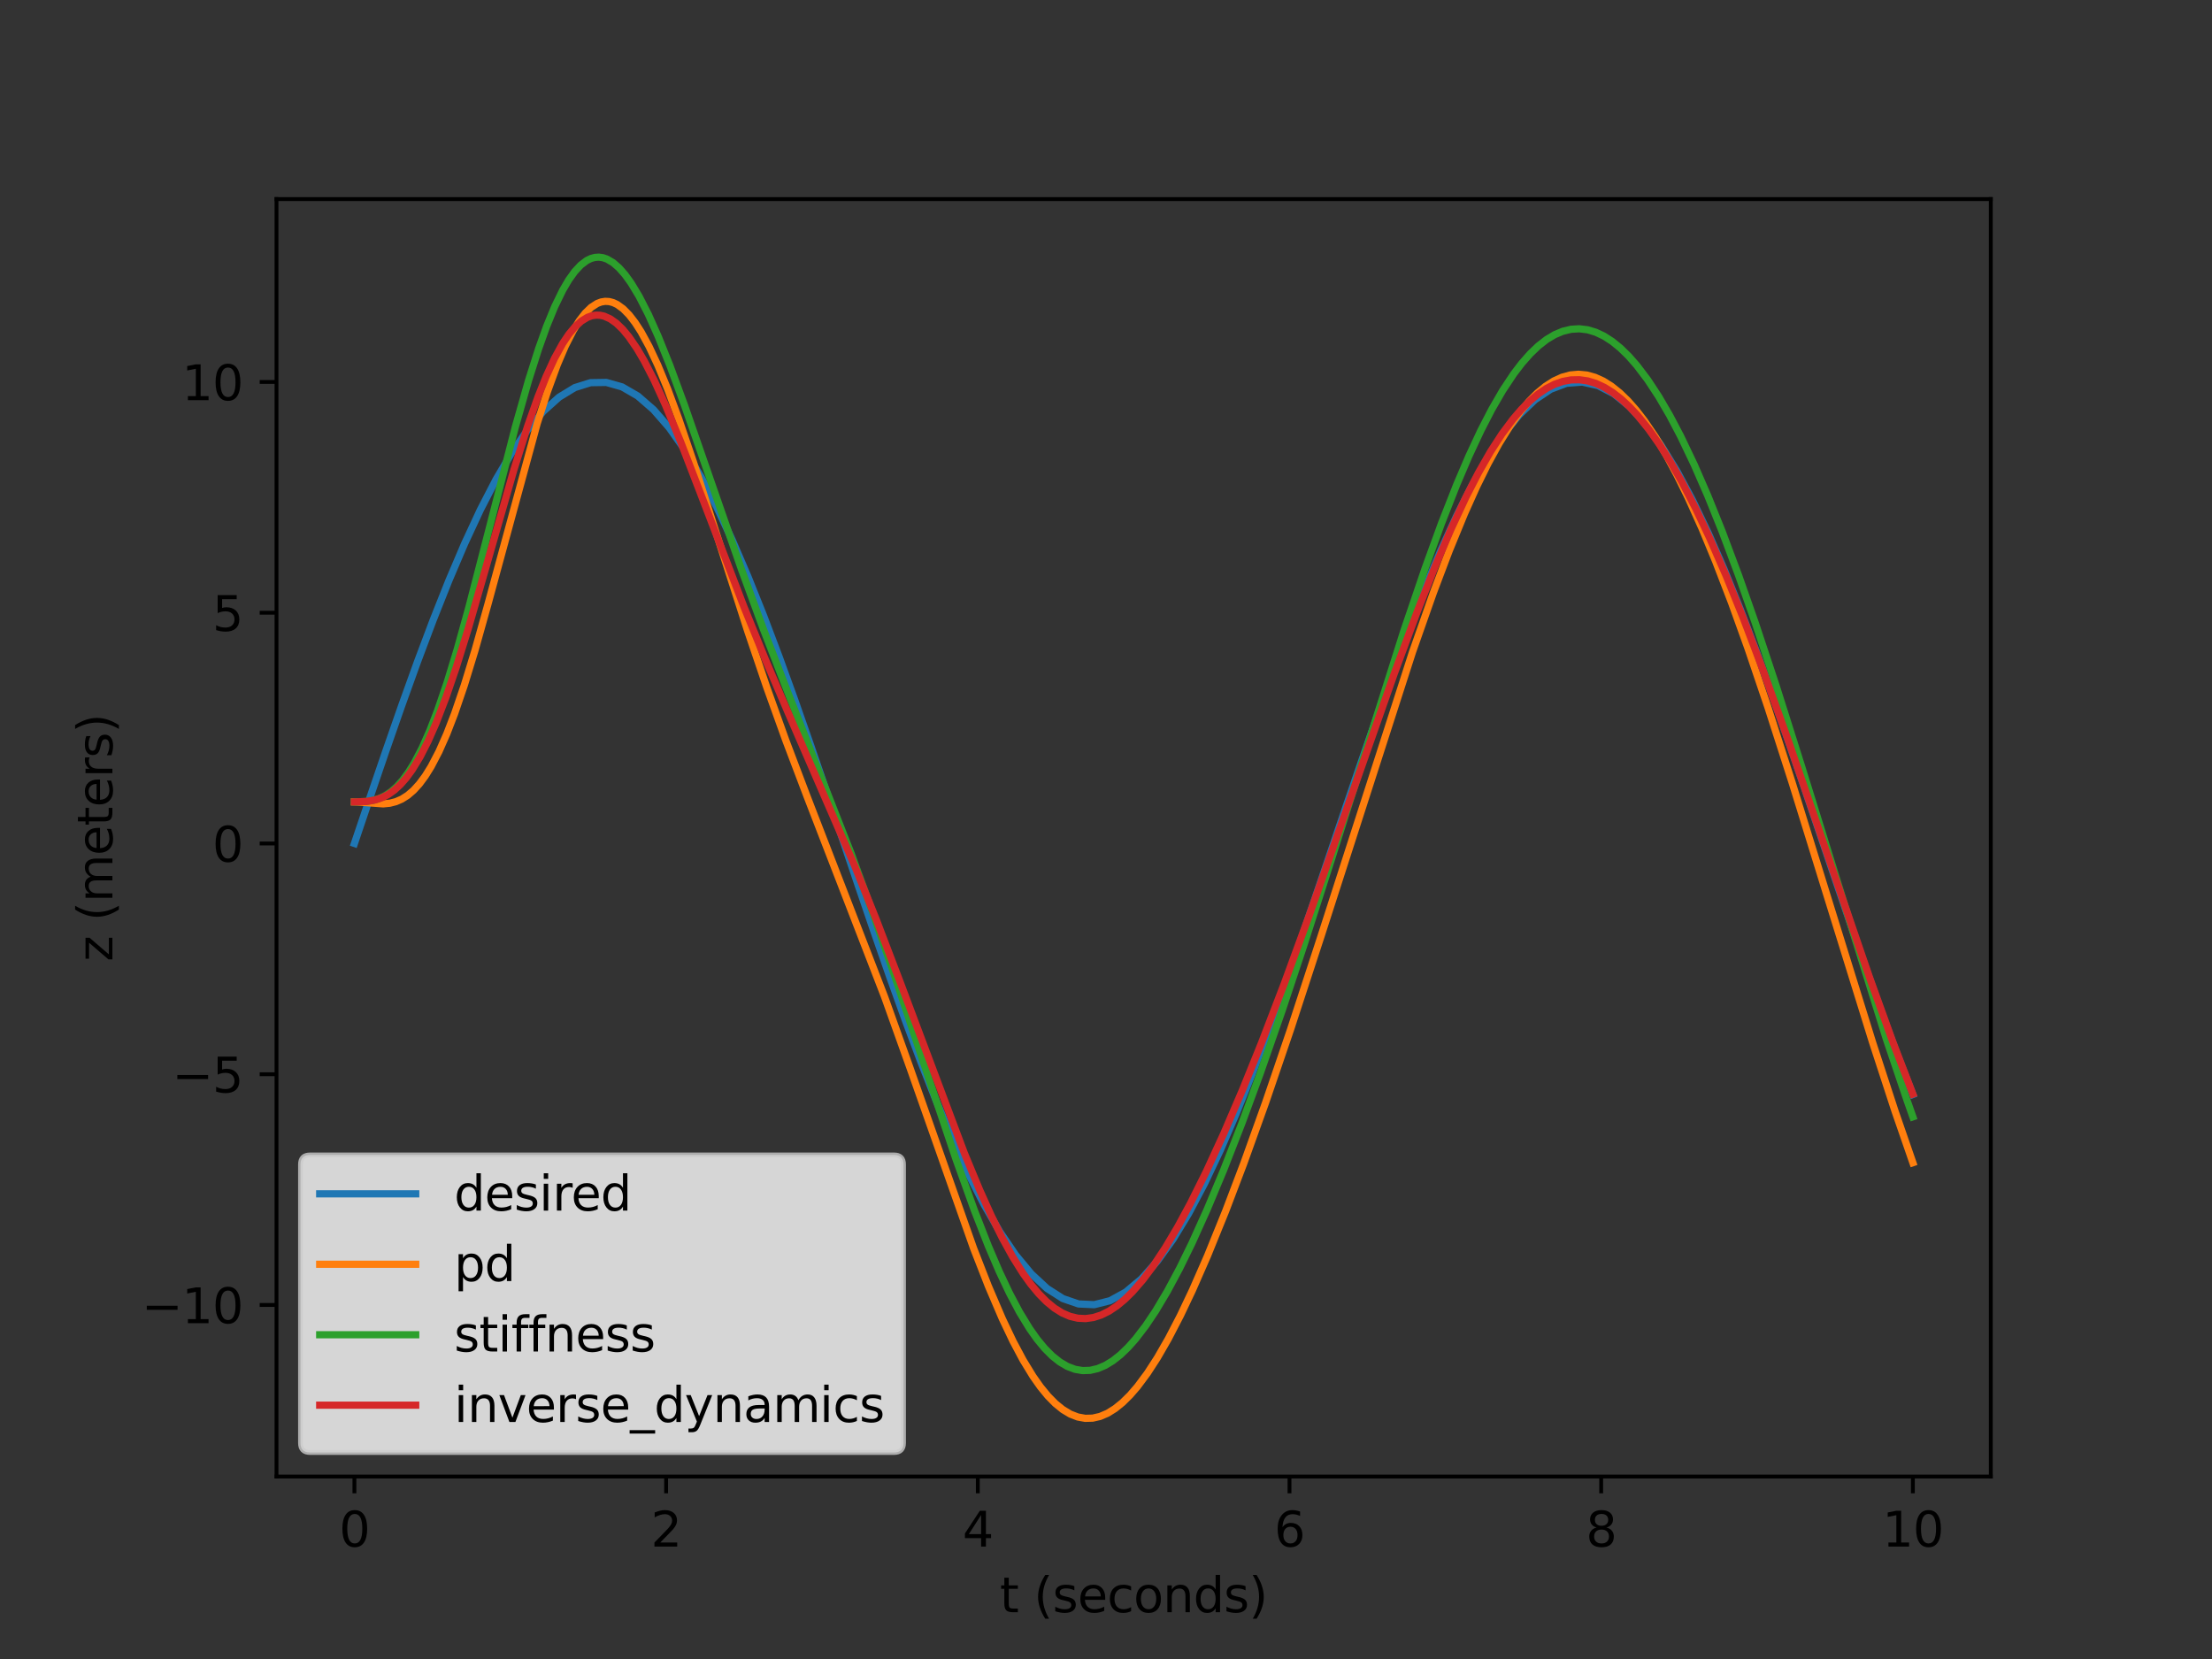 <?xml version="1.0" encoding="utf-8" standalone="no"?>
<!DOCTYPE svg PUBLIC "-//W3C//DTD SVG 1.1//EN"
  "http://www.w3.org/Graphics/SVG/1.1/DTD/svg11.dtd">
<svg xmlns:xlink="http://www.w3.org/1999/xlink" width="460.8pt" height="345.6pt" viewBox="0 0 460.8 345.6" xmlns="http://www.w3.org/2000/svg" version="1.1">
 <rect x="0" y="0" width="460.8" height="345.6" fill="#333333" stroke="none"/>
 <defs>
  <style type="text/css">*{stroke-linejoin: round; stroke-linecap: butt}</style>
 </defs>
 <g id="figure_1">
  <g id="patch_1">
   <path d="M 0 345.6 
L 460.8 345.6 
L 460.8 0 
L 0 0 
L 0 345.6 
z
" style="fill: none"/>
  </g>
  <g id="axes_1">
   <g id="patch_2">
    <path d="M 57.6 307.584 
L 414.72 307.584 
L 414.72 41.472 
L 57.6 41.472 
L 57.6 307.584 
z
" style="fill: none"/>
   </g>
   <g id="matplotlib.axis_1">
    <g id="xtick_1">
     <g id="line2d_1">
      <defs>
       <path id="m043b56fc6d" d="M 0 0 
L 0 3.5 
" style="stroke: #000000; stroke-width: 0.8"/>
      </defs>
      <g>
       <use xlink:href="#m043b56fc6d" x="73.833" y="307.584" style="stroke: #000000; stroke-width: 0.8"/>
      </g>
     </g>
     <g id="text_1">
      <!-- 0 -->
      <g transform="translate(70.651 322.182) scale(0.1 -0.1)">
       <defs>
        <path id="DejaVuSans-30" d="M 2034 4250 
Q 1547 4250 1301 3770 
Q 1056 3291 1056 2328 
Q 1056 1369 1301 889 
Q 1547 409 2034 409 
Q 2525 409 2770 889 
Q 3016 1369 3016 2328 
Q 3016 3291 2770 3770 
Q 2525 4250 2034 4250 
z
M 2034 4750 
Q 2819 4750 3233 4129 
Q 3647 3509 3647 2328 
Q 3647 1150 3233 529 
Q 2819 -91 2034 -91 
Q 1250 -91 836 529 
Q 422 1150 422 2328 
Q 422 3509 836 4129 
Q 1250 4750 2034 4750 
z
" transform="scale(0.016)"/>
       </defs>
       <use xlink:href="#DejaVuSans-30"/>
      </g>
     </g>
    </g>
    <g id="xtick_2">
     <g id="line2d_2">
      <g>
       <use xlink:href="#m043b56fc6d" x="138.764" y="307.584" style="stroke: #000000; stroke-width: 0.8"/>
      </g>
     </g>
     <g id="text_2">
      <!-- 2 -->
      <g transform="translate(135.582 322.182) scale(0.1 -0.1)">
       <defs>
        <path id="DejaVuSans-32" d="M 1228 531 
L 3431 531 
L 3431 0 
L 469 0 
L 469 531 
Q 828 903 1448 1529 
Q 2069 2156 2228 2338 
Q 2531 2678 2651 2914 
Q 2772 3150 2772 3378 
Q 2772 3750 2511 3984 
Q 2250 4219 1831 4219 
Q 1534 4219 1204 4116 
Q 875 4013 500 3803 
L 500 4441 
Q 881 4594 1212 4672 
Q 1544 4750 1819 4750 
Q 2544 4750 2975 4387 
Q 3406 4025 3406 3419 
Q 3406 3131 3298 2873 
Q 3191 2616 2906 2266 
Q 2828 2175 2409 1742 
Q 1991 1309 1228 531 
z
" transform="scale(0.016)"/>
       </defs>
       <use xlink:href="#DejaVuSans-32"/>
      </g>
     </g>
    </g>
    <g id="xtick_3">
     <g id="line2d_3">
      <g>
       <use xlink:href="#m043b56fc6d" x="203.695" y="307.584" style="stroke: #000000; stroke-width: 0.8"/>
      </g>
     </g>
     <g id="text_3">
      <!-- 4 -->
      <g transform="translate(200.513 322.182) scale(0.1 -0.1)">
       <defs>
        <path id="DejaVuSans-34" d="M 2419 4116 
L 825 1625 
L 2419 1625 
L 2419 4116 
z
M 2253 4666 
L 3047 4666 
L 3047 1625 
L 3713 1625 
L 3713 1100 
L 3047 1100 
L 3047 0 
L 2419 0 
L 2419 1100 
L 313 1100 
L 313 1709 
L 2253 4666 
z
" transform="scale(0.016)"/>
       </defs>
       <use xlink:href="#DejaVuSans-34"/>
      </g>
     </g>
    </g>
    <g id="xtick_4">
     <g id="line2d_4">
      <g>
       <use xlink:href="#m043b56fc6d" x="268.625" y="307.584" style="stroke: #000000; stroke-width: 0.8"/>
      </g>
     </g>
     <g id="text_4">
      <!-- 6 -->
      <g transform="translate(265.444 322.182) scale(0.1 -0.1)">
       <defs>
        <path id="DejaVuSans-36" d="M 2113 2584 
Q 1688 2584 1439 2293 
Q 1191 2003 1191 1497 
Q 1191 994 1439 701 
Q 1688 409 2113 409 
Q 2538 409 2786 701 
Q 3034 994 3034 1497 
Q 3034 2003 2786 2293 
Q 2538 2584 2113 2584 
z
M 3366 4563 
L 3366 3988 
Q 3128 4100 2886 4159 
Q 2644 4219 2406 4219 
Q 1781 4219 1451 3797 
Q 1122 3375 1075 2522 
Q 1259 2794 1537 2939 
Q 1816 3084 2150 3084 
Q 2853 3084 3261 2657 
Q 3669 2231 3669 1497 
Q 3669 778 3244 343 
Q 2819 -91 2113 -91 
Q 1303 -91 875 529 
Q 447 1150 447 2328 
Q 447 3434 972 4092 
Q 1497 4750 2381 4750 
Q 2619 4750 2861 4703 
Q 3103 4656 3366 4563 
z
" transform="scale(0.016)"/>
       </defs>
       <use xlink:href="#DejaVuSans-36"/>
      </g>
     </g>
    </g>
    <g id="xtick_5">
     <g id="line2d_5">
      <g>
       <use xlink:href="#m043b56fc6d" x="333.556" y="307.584" style="stroke: #000000; stroke-width: 0.8"/>
      </g>
     </g>
     <g id="text_5">
      <!-- 8 -->
      <g transform="translate(330.375 322.182) scale(0.1 -0.1)">
       <defs>
        <path id="DejaVuSans-38" d="M 2034 2216 
Q 1584 2216 1326 1975 
Q 1069 1734 1069 1313 
Q 1069 891 1326 650 
Q 1584 409 2034 409 
Q 2484 409 2743 651 
Q 3003 894 3003 1313 
Q 3003 1734 2745 1975 
Q 2488 2216 2034 2216 
z
M 1403 2484 
Q 997 2584 770 2862 
Q 544 3141 544 3541 
Q 544 4100 942 4425 
Q 1341 4750 2034 4750 
Q 2731 4750 3128 4425 
Q 3525 4100 3525 3541 
Q 3525 3141 3298 2862 
Q 3072 2584 2669 2484 
Q 3125 2378 3379 2068 
Q 3634 1759 3634 1313 
Q 3634 634 3220 271 
Q 2806 -91 2034 -91 
Q 1263 -91 848 271 
Q 434 634 434 1313 
Q 434 1759 690 2068 
Q 947 2378 1403 2484 
z
M 1172 3481 
Q 1172 3119 1398 2916 
Q 1625 2713 2034 2713 
Q 2441 2713 2670 2916 
Q 2900 3119 2900 3481 
Q 2900 3844 2670 4047 
Q 2441 4250 2034 4250 
Q 1625 4250 1398 4047 
Q 1172 3844 1172 3481 
z
" transform="scale(0.016)"/>
       </defs>
       <use xlink:href="#DejaVuSans-38"/>
      </g>
     </g>
    </g>
    <g id="xtick_6">
     <g id="line2d_6">
      <g>
       <use xlink:href="#m043b56fc6d" x="398.487" y="307.584" style="stroke: #000000; stroke-width: 0.8"/>
      </g>
     </g>
     <g id="text_6">
      <!-- 10 -->
      <g transform="translate(392.125 322.182) scale(0.1 -0.1)">
       <defs>
        <path id="DejaVuSans-31" d="M 794 531 
L 1825 531 
L 1825 4091 
L 703 3866 
L 703 4441 
L 1819 4666 
L 2450 4666 
L 2450 531 
L 3481 531 
L 3481 0 
L 794 0 
L 794 531 
z
" transform="scale(0.016)"/>
       </defs>
       <use xlink:href="#DejaVuSans-31"/>
       <use xlink:href="#DejaVuSans-30" x="63.623"/>
      </g>
     </g>
    </g>
    <g id="text_7">
     <!-- t (seconds) -->
     <g transform="translate(208.272 335.861) scale(0.1 -0.1)">
      <defs>
       <path id="DejaVuSans-74" d="M 1172 4494 
L 1172 3500 
L 2356 3500 
L 2356 3053 
L 1172 3053 
L 1172 1153 
Q 1172 725 1289 603 
Q 1406 481 1766 481 
L 2356 481 
L 2356 0 
L 1766 0 
Q 1100 0 847 248 
Q 594 497 594 1153 
L 594 3053 
L 172 3053 
L 172 3500 
L 594 3500 
L 594 4494 
L 1172 4494 
z
" transform="scale(0.016)"/>
       <path id="DejaVuSans-20" transform="scale(0.016)"/>
       <path id="DejaVuSans-28" d="M 1984 4856 
Q 1566 4138 1362 3434 
Q 1159 2731 1159 2009 
Q 1159 1288 1364 580 
Q 1569 -128 1984 -844 
L 1484 -844 
Q 1016 -109 783 600 
Q 550 1309 550 2009 
Q 550 2706 781 3412 
Q 1013 4119 1484 4856 
L 1984 4856 
z
" transform="scale(0.016)"/>
       <path id="DejaVuSans-73" d="M 2834 3397 
L 2834 2853 
Q 2591 2978 2328 3040 
Q 2066 3103 1784 3103 
Q 1356 3103 1142 2972 
Q 928 2841 928 2578 
Q 928 2378 1081 2264 
Q 1234 2150 1697 2047 
L 1894 2003 
Q 2506 1872 2764 1633 
Q 3022 1394 3022 966 
Q 3022 478 2636 193 
Q 2250 -91 1575 -91 
Q 1294 -91 989 -36 
Q 684 19 347 128 
L 347 722 
Q 666 556 975 473 
Q 1284 391 1588 391 
Q 1994 391 2212 530 
Q 2431 669 2431 922 
Q 2431 1156 2273 1281 
Q 2116 1406 1581 1522 
L 1381 1569 
Q 847 1681 609 1914 
Q 372 2147 372 2553 
Q 372 3047 722 3315 
Q 1072 3584 1716 3584 
Q 2034 3584 2315 3537 
Q 2597 3491 2834 3397 
z
" transform="scale(0.016)"/>
       <path id="DejaVuSans-65" d="M 3597 1894 
L 3597 1613 
L 953 1613 
Q 991 1019 1311 708 
Q 1631 397 2203 397 
Q 2534 397 2845 478 
Q 3156 559 3463 722 
L 3463 178 
Q 3153 47 2828 -22 
Q 2503 -91 2169 -91 
Q 1331 -91 842 396 
Q 353 884 353 1716 
Q 353 2575 817 3079 
Q 1281 3584 2069 3584 
Q 2775 3584 3186 3129 
Q 3597 2675 3597 1894 
z
M 3022 2063 
Q 3016 2534 2758 2815 
Q 2500 3097 2075 3097 
Q 1594 3097 1305 2825 
Q 1016 2553 972 2059 
L 3022 2063 
z
" transform="scale(0.016)"/>
       <path id="DejaVuSans-63" d="M 3122 3366 
L 3122 2828 
Q 2878 2963 2633 3030 
Q 2388 3097 2138 3097 
Q 1578 3097 1268 2742 
Q 959 2388 959 1747 
Q 959 1106 1268 751 
Q 1578 397 2138 397 
Q 2388 397 2633 464 
Q 2878 531 3122 666 
L 3122 134 
Q 2881 22 2623 -34 
Q 2366 -91 2075 -91 
Q 1284 -91 818 406 
Q 353 903 353 1747 
Q 353 2603 823 3093 
Q 1294 3584 2113 3584 
Q 2378 3584 2631 3529 
Q 2884 3475 3122 3366 
z
" transform="scale(0.016)"/>
       <path id="DejaVuSans-6f" d="M 1959 3097 
Q 1497 3097 1228 2736 
Q 959 2375 959 1747 
Q 959 1119 1226 758 
Q 1494 397 1959 397 
Q 2419 397 2687 759 
Q 2956 1122 2956 1747 
Q 2956 2369 2687 2733 
Q 2419 3097 1959 3097 
z
M 1959 3584 
Q 2709 3584 3137 3096 
Q 3566 2609 3566 1747 
Q 3566 888 3137 398 
Q 2709 -91 1959 -91 
Q 1206 -91 779 398 
Q 353 888 353 1747 
Q 353 2609 779 3096 
Q 1206 3584 1959 3584 
z
" transform="scale(0.016)"/>
       <path id="DejaVuSans-6e" d="M 3513 2113 
L 3513 0 
L 2938 0 
L 2938 2094 
Q 2938 2591 2744 2837 
Q 2550 3084 2163 3084 
Q 1697 3084 1428 2787 
Q 1159 2491 1159 1978 
L 1159 0 
L 581 0 
L 581 3500 
L 1159 3500 
L 1159 2956 
Q 1366 3272 1645 3428 
Q 1925 3584 2291 3584 
Q 2894 3584 3203 3211 
Q 3513 2838 3513 2113 
z
" transform="scale(0.016)"/>
       <path id="DejaVuSans-64" d="M 2906 2969 
L 2906 4863 
L 3481 4863 
L 3481 0 
L 2906 0 
L 2906 525 
Q 2725 213 2448 61 
Q 2172 -91 1784 -91 
Q 1150 -91 751 415 
Q 353 922 353 1747 
Q 353 2572 751 3078 
Q 1150 3584 1784 3584 
Q 2172 3584 2448 3432 
Q 2725 3281 2906 2969 
z
M 947 1747 
Q 947 1113 1208 752 
Q 1469 391 1925 391 
Q 2381 391 2643 752 
Q 2906 1113 2906 1747 
Q 2906 2381 2643 2742 
Q 2381 3103 1925 3103 
Q 1469 3103 1208 2742 
Q 947 2381 947 1747 
z
" transform="scale(0.016)"/>
       <path id="DejaVuSans-29" d="M 513 4856 
L 1013 4856 
Q 1481 4119 1714 3412 
Q 1947 2706 1947 2009 
Q 1947 1309 1714 600 
Q 1481 -109 1013 -844 
L 513 -844 
Q 928 -128 1133 580 
Q 1338 1288 1338 2009 
Q 1338 2731 1133 3434 
Q 928 4138 513 4856 
z
" transform="scale(0.016)"/>
      </defs>
      <use xlink:href="#DejaVuSans-74"/>
      <use xlink:href="#DejaVuSans-20" x="39.209"/>
      <use xlink:href="#DejaVuSans-28" x="70.996"/>
      <use xlink:href="#DejaVuSans-73" x="110.01"/>
      <use xlink:href="#DejaVuSans-65" x="162.109"/>
      <use xlink:href="#DejaVuSans-63" x="223.633"/>
      <use xlink:href="#DejaVuSans-6f" x="278.613"/>
      <use xlink:href="#DejaVuSans-6e" x="339.795"/>
      <use xlink:href="#DejaVuSans-64" x="403.174"/>
      <use xlink:href="#DejaVuSans-73" x="466.65"/>
      <use xlink:href="#DejaVuSans-29" x="518.75"/>
     </g>
    </g>
   </g>
   <g id="matplotlib.axis_2">
    <g id="ytick_1">
     <g id="line2d_7">
      <defs>
       <path id="m4c3e51803d" d="M 0 0 
L -3.5 0 
" style="stroke: #000000; stroke-width: 0.8"/>
      </defs>
      <g>
       <use xlink:href="#m4c3e51803d" x="57.6" y="271.848" style="stroke: #000000; stroke-width: 0.8"/>
      </g>
     </g>
     <g id="text_8">
      <!-- −10 -->
      <g transform="translate(29.495 275.647) scale(0.1 -0.1)">
       <defs>
        <path id="DejaVuSans-2212" d="M 678 2272 
L 4684 2272 
L 4684 1741 
L 678 1741 
L 678 2272 
z
" transform="scale(0.016)"/>
       </defs>
       <use xlink:href="#DejaVuSans-2212"/>
       <use xlink:href="#DejaVuSans-31" x="83.789"/>
       <use xlink:href="#DejaVuSans-30" x="147.412"/>
      </g>
     </g>
    </g>
    <g id="ytick_2">
     <g id="line2d_8">
      <g>
       <use xlink:href="#m4c3e51803d" x="57.6" y="223.778" style="stroke: #000000; stroke-width: 0.8"/>
      </g>
     </g>
     <g id="text_9">
      <!-- −5 -->
      <g transform="translate(35.858 227.577) scale(0.1 -0.1)">
       <defs>
        <path id="DejaVuSans-35" d="M 691 4666 
L 3169 4666 
L 3169 4134 
L 1269 4134 
L 1269 2991 
Q 1406 3038 1543 3061 
Q 1681 3084 1819 3084 
Q 2600 3084 3056 2656 
Q 3513 2228 3513 1497 
Q 3513 744 3044 326 
Q 2575 -91 1722 -91 
Q 1428 -91 1123 -41 
Q 819 9 494 109 
L 494 744 
Q 775 591 1075 516 
Q 1375 441 1709 441 
Q 2250 441 2565 725 
Q 2881 1009 2881 1497 
Q 2881 1984 2565 2268 
Q 2250 2553 1709 2553 
Q 1456 2553 1204 2497 
Q 953 2441 691 2322 
L 691 4666 
z
" transform="scale(0.016)"/>
       </defs>
       <use xlink:href="#DejaVuSans-2212"/>
       <use xlink:href="#DejaVuSans-35" x="83.789"/>
      </g>
     </g>
    </g>
    <g id="ytick_3">
     <g id="line2d_9">
      <g>
       <use xlink:href="#m4c3e51803d" x="57.6" y="175.707" style="stroke: #000000; stroke-width: 0.8"/>
      </g>
     </g>
     <g id="text_10">
      <!-- 0 -->
      <g transform="translate(44.237 179.507) scale(0.1 -0.1)">
       <use xlink:href="#DejaVuSans-30"/>
      </g>
     </g>
    </g>
    <g id="ytick_4">
     <g id="line2d_10">
      <g>
       <use xlink:href="#m4c3e51803d" x="57.6" y="127.637" style="stroke: #000000; stroke-width: 0.8"/>
      </g>
     </g>
     <g id="text_11">
      <!-- 5 -->
      <g transform="translate(44.237 131.436) scale(0.1 -0.1)">
       <use xlink:href="#DejaVuSans-35"/>
      </g>
     </g>
    </g>
    <g id="ytick_5">
     <g id="line2d_11">
      <g>
       <use xlink:href="#m4c3e51803d" x="57.6" y="79.567" style="stroke: #000000; stroke-width: 0.8"/>
      </g>
     </g>
     <g id="text_12">
      <!-- 10 -->
      <g transform="translate(37.875 83.366) scale(0.1 -0.1)">
       <use xlink:href="#DejaVuSans-31"/>
       <use xlink:href="#DejaVuSans-30" x="63.623"/>
      </g>
     </g>
    </g>
    <g id="text_13">
     <!-- z (meters) -->
     <g transform="translate(23.416 200.287) rotate(-90) scale(0.1 -0.1)">
      <defs>
       <path id="DejaVuSans-7a" d="M 353 3500 
L 3084 3500 
L 3084 2975 
L 922 459 
L 3084 459 
L 3084 0 
L 275 0 
L 275 525 
L 2438 3041 
L 353 3041 
L 353 3500 
z
" transform="scale(0.016)"/>
       <path id="DejaVuSans-6d" d="M 3328 2828 
Q 3544 3216 3844 3400 
Q 4144 3584 4550 3584 
Q 5097 3584 5394 3201 
Q 5691 2819 5691 2113 
L 5691 0 
L 5113 0 
L 5113 2094 
Q 5113 2597 4934 2840 
Q 4756 3084 4391 3084 
Q 3944 3084 3684 2787 
Q 3425 2491 3425 1978 
L 3425 0 
L 2847 0 
L 2847 2094 
Q 2847 2600 2669 2842 
Q 2491 3084 2119 3084 
Q 1678 3084 1418 2786 
Q 1159 2488 1159 1978 
L 1159 0 
L 581 0 
L 581 3500 
L 1159 3500 
L 1159 2956 
Q 1356 3278 1631 3431 
Q 1906 3584 2284 3584 
Q 2666 3584 2933 3390 
Q 3200 3197 3328 2828 
z
" transform="scale(0.016)"/>
       <path id="DejaVuSans-72" d="M 2631 2963 
Q 2534 3019 2420 3045 
Q 2306 3072 2169 3072 
Q 1681 3072 1420 2755 
Q 1159 2438 1159 1844 
L 1159 0 
L 581 0 
L 581 3500 
L 1159 3500 
L 1159 2956 
Q 1341 3275 1631 3429 
Q 1922 3584 2338 3584 
Q 2397 3584 2469 3576 
Q 2541 3569 2628 3553 
L 2631 2963 
z
" transform="scale(0.016)"/>
      </defs>
      <use xlink:href="#DejaVuSans-7a"/>
      <use xlink:href="#DejaVuSans-20" x="52.49"/>
      <use xlink:href="#DejaVuSans-28" x="84.277"/>
      <use xlink:href="#DejaVuSans-6d" x="123.291"/>
      <use xlink:href="#DejaVuSans-65" x="220.703"/>
      <use xlink:href="#DejaVuSans-74" x="282.227"/>
      <use xlink:href="#DejaVuSans-65" x="321.436"/>
      <use xlink:href="#DejaVuSans-72" x="382.959"/>
      <use xlink:href="#DejaVuSans-73" x="424.072"/>
      <use xlink:href="#DejaVuSans-29" x="476.172"/>
     </g>
    </g>
   </g>
   <g id="line2d_12">
    <path d="M 73.833 175.707 
L 77.112 166.013 
L 80.391 156.417 
L 83.671 147.018 
L 86.95 137.911 
L 90.229 129.19 
L 93.509 120.942 
L 96.788 113.254 
L 100.067 106.201 
L 103.347 99.858 
L 106.626 94.287 
L 109.905 89.547 
L 113.185 85.685 
L 116.464 82.741 
L 119.743 80.744 
L 123.023 79.716 
L 126.302 79.666 
L 129.581 80.595 
L 132.861 82.494 
L 136.14 85.343 
L 139.42 89.113 
L 142.699 93.766 
L 145.978 99.254 
L 149.258 105.522 
L 152.537 112.505 
L 155.816 120.133 
L 159.096 128.327 
L 162.375 137.004 
L 165.654 146.076 
L 168.934 155.45 
L 172.213 165.03 
L 175.492 174.719 
L 178.772 184.418 
L 182.051 194.029 
L 185.33 203.452 
L 188.61 212.593 
L 191.889 221.358 
L 195.168 229.657 
L 198.448 237.407 
L 201.727 244.527 
L 205.006 250.946 
L 208.286 256.598 
L 211.565 261.425 
L 214.844 265.378 
L 218.124 268.418 
L 221.403 270.512 
L 224.682 271.639 
L 227.962 271.789 
L 231.241 270.959 
L 234.52 269.158 
L 237.8 266.405 
L 241.079 262.727 
L 244.358 258.162 
L 247.638 252.756 
L 250.917 246.564 
L 254.196 239.651 
L 257.476 232.085 
L 260.755 223.945 
L 264.034 215.313 
L 267.314 206.278 
L 270.593 196.93 
L 273.872 187.366 
L 277.152 177.684 
L 280.431 167.981 
L 283.71 158.357 
L 286.99 148.91 
L 290.269 139.736 
L 293.548 130.929 
L 296.828 122.578 
L 300.107 114.769 
L 303.386 107.581 
L 306.666 101.088 
L 309.945 95.355 
L 313.224 90.442 
L 316.504 86.398 
L 319.783 83.264 
L 323.062 81.072 
L 326.342 79.846 
L 329.621 79.596 
L 332.9 80.327 
L 336.18 82.029 
L 339.459 84.687 
L 342.739 88.273 
L 346.018 92.75 
L 349.297 98.072 
L 352.577 104.186 
L 355.856 111.029 
L 359.135 118.532 
L 362.415 126.617 
L 365.694 135.203 
L 368.973 144.202 
L 372.253 153.522 
L 375.532 163.068 
L 378.811 172.743 
L 382.091 182.448 
L 385.37 192.085 
L 388.649 201.554 
L 391.929 210.76 
L 395.208 219.609 
L 398.487 228.01 
" clip-path="url(#pe8733e1f6e)" style="fill: none; stroke: #1f77b4; stroke-width: 1.5; stroke-linecap: square"/>
   </g>
   <g id="line2d_13">
    <path d="M 73.833 167.055 
L 75.371 167.133 
L 79.837 167.462 
L 81.207 167.324 
L 82.478 166.999 
L 83.7 166.468 
L 84.923 165.692 
L 86.145 164.644 
L 87.367 163.303 
L 88.589 161.654 
L 89.811 159.689 
L 91.441 156.571 
L 93.07 152.892 
L 94.7 148.675 
L 96.737 142.713 
L 98.948 135.49 
L 101.633 125.924 
L 111.893 88.263 
L 114.018 81.65 
L 116.096 75.975 
L 117.758 72.085 
L 119.421 68.831 
L 120.668 66.832 
L 121.914 65.225 
L 123.161 64.019 
L 124.408 63.216 
L 125.239 62.905 
L 126.07 62.773 
L 126.902 62.818 
L 127.733 63.038 
L 128.564 63.429 
L 129.811 64.329 
L 131.057 65.593 
L 132.304 67.202 
L 133.551 69.136 
L 135.213 72.184 
L 137.05 76.112 
L 139.062 80.994 
L 141.394 87.274 
L 144.443 96.216 
L 148.965 110.298 
L 155.741 131.417 
L 159.719 143.148 
L 163.696 154.227 
L 168.074 165.776 
L 184.287 207.691 
L 189.546 222.397 
L 202.797 259.994 
L 205.894 267.926 
L 208.792 274.696 
L 211.049 279.436 
L 213.12 283.319 
L 215.192 286.712 
L 216.746 288.913 
L 218.3 290.809 
L 219.854 292.388 
L 221.408 293.646 
L 222.962 294.579 
L 224.516 295.185 
L 226.07 295.466 
L 227.624 295.425 
L 229.178 295.068 
L 230.731 294.402 
L 232.285 293.436 
L 233.839 292.182 
L 235.393 290.65 
L 236.947 288.854 
L 239.019 286.071 
L 241.091 282.875 
L 243.381 278.9 
L 245.891 274.066 
L 248.4 268.785 
L 251.537 261.632 
L 255.324 252.298 
L 259.112 242.326 
L 263.657 229.665 
L 268.831 214.505 
L 275.234 194.914 
L 294.256 135.807 
L 298.583 123.507 
L 301.901 114.735 
L 305.078 107 
L 307.62 101.349 
L 309.97 96.594 
L 312.256 92.436 
L 314.543 88.766 
L 316.829 85.607 
L 318.544 83.585 
L 320.258 81.867 
L 321.973 80.459 
L 323.688 79.363 
L 325.403 78.582 
L 327.117 78.116 
L 328.832 77.965 
L 330.547 78.126 
L 332.262 78.597 
L 333.976 79.373 
L 335.691 80.451 
L 337.406 81.823 
L 339.121 83.484 
L 340.836 85.426 
L 342.55 87.642 
L 344.837 91.008 
L 347.123 94.825 
L 349.409 99.07 
L 351.696 103.722 
L 354.554 110.071 
L 357.412 116.969 
L 360.741 125.63 
L 364.188 135.223 
L 368.324 147.441 
L 373.359 163.113 
L 380.463 186.089 
L 390.077 217.098 
L 394.763 231.451 
L 398.487 242.212 
L 398.487 242.212 
" clip-path="url(#pe8733e1f6e)" style="fill: none; stroke: #ff7f0e; stroke-width: 1.5; stroke-linecap: square"/>
   </g>
   <g id="line2d_14">
    <path d="M 73.833 167.055 
L 76.313 166.958 
L 77.666 166.738 
L 79.019 166.324 
L 80.276 165.721 
L 81.484 164.909 
L 82.692 163.842 
L 83.901 162.496 
L 85.109 160.857 
L 86.317 158.911 
L 87.928 155.833 
L 89.539 152.2 
L 91.15 148.031 
L 93.164 142.115 
L 95.259 135.224 
L 97.676 126.514 
L 101.301 112.487 
L 107.354 88.945 
L 110.106 79.257 
L 112.2 72.662 
L 113.875 67.979 
L 115.55 63.89 
L 117.226 60.445 
L 118.482 58.304 
L 119.739 56.557 
L 120.995 55.209 
L 122.251 54.263 
L 123.089 53.855 
L 123.927 53.624 
L 124.764 53.568 
L 125.602 53.684 
L 126.44 53.969 
L 127.696 54.703 
L 128.953 55.793 
L 130.209 57.22 
L 131.466 58.963 
L 133.141 61.741 
L 135.08 65.535 
L 137.106 70.069 
L 139.553 76.165 
L 142.611 84.472 
L 147.507 98.591 
L 154.463 118.621 
L 159.061 131.158 
L 164.135 144.289 
L 177.351 177.912 
L 181.941 190.482 
L 186.531 203.738 
L 193.438 224.515 
L 199.127 241.419 
L 202.981 252.141 
L 205.903 259.606 
L 208.181 264.921 
L 210.284 269.369 
L 212.386 273.333 
L 214.488 276.777 
L 216.065 279 
L 217.642 280.906 
L 219.218 282.486 
L 220.795 283.737 
L 222.372 284.659 
L 223.948 285.251 
L 225.525 285.518 
L 227.102 285.465 
L 228.679 285.099 
L 230.255 284.429 
L 231.832 283.465 
L 233.409 282.22 
L 234.985 280.705 
L 236.562 278.933 
L 238.664 276.194 
L 240.767 273.055 
L 243.198 268.967 
L 245.738 264.218 
L 248.278 259.03 
L 251.454 251.995 
L 254.886 243.784 
L 258.704 234.004 
L 262.521 223.625 
L 267.102 210.487 
L 271.683 196.721 
L 277.256 179.339 
L 292.5 131.259 
L 296.923 118.269 
L 300.309 108.972 
L 303.483 100.899 
L 306.022 94.96 
L 308.496 89.667 
L 310.775 85.258 
L 313.054 81.324 
L 315.333 77.889 
L 317.042 75.651 
L 318.751 73.71 
L 320.461 72.071 
L 322.17 70.738 
L 323.879 69.713 
L 325.588 68.998 
L 327.297 68.591 
L 329.007 68.493 
L 330.716 68.7 
L 332.425 69.209 
L 334.134 70.017 
L 335.843 71.118 
L 337.552 72.507 
L 339.262 74.178 
L 340.971 76.124 
L 343.25 79.134 
L 345.529 82.601 
L 347.808 86.508 
L 350.087 90.832 
L 352.935 96.793 
L 355.784 103.33 
L 358.747 110.691 
L 362.17 119.835 
L 365.593 129.581 
L 369.99 142.827 
L 375.303 159.638 
L 392.947 216.414 
L 397.306 229.319 
L 398.487 232.66 
L 398.487 232.66 
" clip-path="url(#pe8733e1f6e)" style="fill: none; stroke: #2ca02c; stroke-width: 1.5; stroke-linecap: square"/>
   </g>
   <g id="line2d_15">
    <path d="M 73.833 167.055 
L 76.376 166.959 
L 78.236 166.628 
L 79.632 166.145 
L 80.879 165.498 
L 82.125 164.618 
L 83.372 163.481 
L 84.619 162.069 
L 85.866 160.367 
L 87.528 157.636 
L 89.19 154.375 
L 90.853 150.597 
L 92.931 145.193 
L 95.009 139.116 
L 97.557 130.92 
L 101.297 117.948 
L 107.038 97.909 
L 109.908 88.806 
L 112.061 82.716 
L 113.783 78.406 
L 115.504 74.662 
L 117.226 71.531 
L 118.518 69.606 
L 119.809 68.057 
L 121.101 66.888 
L 122.392 66.103 
L 123.253 65.791 
L 124.114 65.647 
L 124.975 65.669 
L 125.836 65.853 
L 127.127 66.428 
L 128.419 67.346 
L 129.71 68.592 
L 131.001 70.146 
L 132.723 72.66 
L 134.188 75.16 
L 136.258 79.183 
L 138.642 84.413 
L 141.754 91.942 
L 145.996 102.945 
L 154.986 126.439 
L 159.481 137.48 
L 164.166 148.425 
L 178.058 180.414 
L 182.49 191.429 
L 187.661 204.969 
L 200.893 240.222 
L 204.069 247.865 
L 206.489 253.228 
L 208.784 257.871 
L 210.955 261.813 
L 213.125 265.275 
L 214.753 267.537 
L 216.381 269.498 
L 218.009 271.152 
L 219.637 272.491 
L 221.264 273.514 
L 222.892 274.219 
L 224.52 274.609 
L 226.148 274.688 
L 227.776 274.462 
L 229.404 273.94 
L 231.032 273.131 
L 232.66 272.046 
L 234.288 270.697 
L 235.915 269.098 
L 238.086 266.597 
L 240.256 263.705 
L 242.761 259.925 
L 245.376 255.516 
L 247.991 250.687 
L 251.26 244.124 
L 254.932 236.144 
L 258.872 226.958 
L 262.813 217.214 
L 267.541 204.888 
L 272.602 191.065 
L 279.904 170.35 
L 290.465 140.28 
L 295.231 127.426 
L 298.821 118.333 
L 302.182 110.427 
L 305.39 103.534 
L 307.956 98.54 
L 310.522 94.055 
L 312.893 90.394 
L 315.199 87.3 
L 316.928 85.293 
L 318.657 83.561 
L 320.386 82.108 
L 322.116 80.938 
L 323.845 80.052 
L 325.574 79.452 
L 327.303 79.138 
L 329.033 79.107 
L 330.762 79.358 
L 332.491 79.888 
L 334.22 80.692 
L 335.95 81.766 
L 337.679 83.105 
L 339.408 84.702 
L 341.137 86.551 
L 343.443 89.397 
L 345.749 92.661 
L 348.054 96.325 
L 350.36 100.37 
L 353.242 105.93 
L 356.124 112.011 
L 359.601 119.978 
L 363.078 128.558 
L 367.251 139.54 
L 372.303 153.624 
L 378.374 171.262 
L 389.394 203.44 
L 394.261 216.924 
L 398.487 227.915 
L 398.487 227.915 
" clip-path="url(#pe8733e1f6e)" style="fill: none; stroke: #d62728; stroke-width: 1.5; stroke-linecap: square"/>
   </g>
   <g id="patch_3">
    <path d="M 57.6 307.584 
L 57.6 41.472 
" style="fill: none; stroke: #000000; stroke-width: 0.8; stroke-linejoin: miter; stroke-linecap: square"/>
   </g>
   <g id="patch_4">
    <path d="M 414.72 307.584 
L 414.72 41.472 
" style="fill: none; stroke: #000000; stroke-width: 0.8; stroke-linejoin: miter; stroke-linecap: square"/>
   </g>
   <g id="patch_5">
    <path d="M 57.6 307.584 
L 414.72 307.584 
" style="fill: none; stroke: #000000; stroke-width: 0.8; stroke-linejoin: miter; stroke-linecap: square"/>
   </g>
   <g id="patch_6">
    <path d="M 57.6 41.472 
L 414.72 41.472 
" style="fill: none; stroke: #000000; stroke-width: 0.8; stroke-linejoin: miter; stroke-linecap: square"/>
   </g>
   <g id="legend_1">
    <g id="patch_7">
     <path d="M 64.6 302.584 
L 186.22 302.584 
Q 188.22 302.584 188.22 300.584 
L 188.22 242.593 
Q 188.22 240.593 186.22 240.593 
L 64.6 240.593 
Q 62.6 240.593 62.6 242.593 
L 62.6 300.584 
Q 62.6 302.584 64.6 302.584 
z
" style="fill: #ffffff; opacity: 0.8; stroke: #cccccc; stroke-linejoin: miter"/>
    </g>
    <g id="line2d_16">
     <path d="M 66.6 248.692 
L 76.6 248.692 
L 86.6 248.692 
" style="fill: none; stroke: #1f77b4; stroke-width: 1.5; stroke-linecap: square"/>
    </g>
    <g id="text_14">
     <!-- desired -->
     <g transform="translate(94.6 252.192) scale(0.1 -0.1)">
      <defs>
       <path id="DejaVuSans-69" d="M 603 3500 
L 1178 3500 
L 1178 0 
L 603 0 
L 603 3500 
z
M 603 4863 
L 1178 4863 
L 1178 4134 
L 603 4134 
L 603 4863 
z
" transform="scale(0.016)"/>
      </defs>
      <use xlink:href="#DejaVuSans-64"/>
      <use xlink:href="#DejaVuSans-65" x="63.477"/>
      <use xlink:href="#DejaVuSans-73" x="125"/>
      <use xlink:href="#DejaVuSans-69" x="177.1"/>
      <use xlink:href="#DejaVuSans-72" x="204.883"/>
      <use xlink:href="#DejaVuSans-65" x="243.746"/>
      <use xlink:href="#DejaVuSans-64" x="305.27"/>
     </g>
    </g>
    <g id="line2d_17">
     <path d="M 66.6 263.37 
L 76.6 263.37 
L 86.6 263.37 
" style="fill: none; stroke: #ff7f0e; stroke-width: 1.5; stroke-linecap: square"/>
    </g>
    <g id="text_15">
     <!-- pd -->
     <g transform="translate(94.6 266.87) scale(0.1 -0.1)">
      <defs>
       <path id="DejaVuSans-70" d="M 1159 525 
L 1159 -1331 
L 581 -1331 
L 581 3500 
L 1159 3500 
L 1159 2969 
Q 1341 3281 1617 3432 
Q 1894 3584 2278 3584 
Q 2916 3584 3314 3078 
Q 3713 2572 3713 1747 
Q 3713 922 3314 415 
Q 2916 -91 2278 -91 
Q 1894 -91 1617 61 
Q 1341 213 1159 525 
z
M 3116 1747 
Q 3116 2381 2855 2742 
Q 2594 3103 2138 3103 
Q 1681 3103 1420 2742 
Q 1159 2381 1159 1747 
Q 1159 1113 1420 752 
Q 1681 391 2138 391 
Q 2594 391 2855 752 
Q 3116 1113 3116 1747 
z
" transform="scale(0.016)"/>
      </defs>
      <use xlink:href="#DejaVuSans-70"/>
      <use xlink:href="#DejaVuSans-64" x="63.477"/>
     </g>
    </g>
    <g id="line2d_18">
     <path d="M 66.6 278.048 
L 76.6 278.048 
L 86.6 278.048 
" style="fill: none; stroke: #2ca02c; stroke-width: 1.5; stroke-linecap: square"/>
    </g>
    <g id="text_16">
     <!-- stiffness -->
     <g transform="translate(94.6 281.548) scale(0.1 -0.1)">
      <defs>
       <path id="DejaVuSans-66" d="M 2375 4863 
L 2375 4384 
L 1825 4384 
Q 1516 4384 1395 4259 
Q 1275 4134 1275 3809 
L 1275 3500 
L 2222 3500 
L 2222 3053 
L 1275 3053 
L 1275 0 
L 697 0 
L 697 3053 
L 147 3053 
L 147 3500 
L 697 3500 
L 697 3744 
Q 697 4328 969 4595 
Q 1241 4863 1831 4863 
L 2375 4863 
z
" transform="scale(0.016)"/>
      </defs>
      <use xlink:href="#DejaVuSans-73"/>
      <use xlink:href="#DejaVuSans-74" x="52.1"/>
      <use xlink:href="#DejaVuSans-69" x="91.309"/>
      <use xlink:href="#DejaVuSans-66" x="119.092"/>
      <use xlink:href="#DejaVuSans-66" x="154.297"/>
      <use xlink:href="#DejaVuSans-6e" x="189.502"/>
      <use xlink:href="#DejaVuSans-65" x="252.881"/>
      <use xlink:href="#DejaVuSans-73" x="314.404"/>
      <use xlink:href="#DejaVuSans-73" x="366.504"/>
     </g>
    </g>
    <g id="line2d_19">
     <path d="M 66.6 292.726 
L 76.6 292.726 
L 86.6 292.726 
" style="fill: none; stroke: #d62728; stroke-width: 1.5; stroke-linecap: square"/>
    </g>
    <g id="text_17">
     <!-- inverse_dynamics -->
     <g transform="translate(94.6 296.226) scale(0.1 -0.1)">
      <defs>
       <path id="DejaVuSans-76" d="M 191 3500 
L 800 3500 
L 1894 563 
L 2988 3500 
L 3597 3500 
L 2284 0 
L 1503 0 
L 191 3500 
z
" transform="scale(0.016)"/>
       <path id="DejaVuSans-5f" d="M 3263 -1063 
L 3263 -1509 
L -63 -1509 
L -63 -1063 
L 3263 -1063 
z
" transform="scale(0.016)"/>
       <path id="DejaVuSans-79" d="M 2059 -325 
Q 1816 -950 1584 -1140 
Q 1353 -1331 966 -1331 
L 506 -1331 
L 506 -850 
L 844 -850 
Q 1081 -850 1212 -737 
Q 1344 -625 1503 -206 
L 1606 56 
L 191 3500 
L 800 3500 
L 1894 763 
L 2988 3500 
L 3597 3500 
L 2059 -325 
z
" transform="scale(0.016)"/>
       <path id="DejaVuSans-61" d="M 2194 1759 
Q 1497 1759 1228 1600 
Q 959 1441 959 1056 
Q 959 750 1161 570 
Q 1363 391 1709 391 
Q 2188 391 2477 730 
Q 2766 1069 2766 1631 
L 2766 1759 
L 2194 1759 
z
M 3341 1997 
L 3341 0 
L 2766 0 
L 2766 531 
Q 2569 213 2275 61 
Q 1981 -91 1556 -91 
Q 1019 -91 701 211 
Q 384 513 384 1019 
Q 384 1609 779 1909 
Q 1175 2209 1959 2209 
L 2766 2209 
L 2766 2266 
Q 2766 2663 2505 2880 
Q 2244 3097 1772 3097 
Q 1472 3097 1187 3025 
Q 903 2953 641 2809 
L 641 3341 
Q 956 3463 1253 3523 
Q 1550 3584 1831 3584 
Q 2591 3584 2966 3190 
Q 3341 2797 3341 1997 
z
" transform="scale(0.016)"/>
      </defs>
      <use xlink:href="#DejaVuSans-69"/>
      <use xlink:href="#DejaVuSans-6e" x="27.783"/>
      <use xlink:href="#DejaVuSans-76" x="91.162"/>
      <use xlink:href="#DejaVuSans-65" x="150.342"/>
      <use xlink:href="#DejaVuSans-72" x="211.865"/>
      <use xlink:href="#DejaVuSans-73" x="252.979"/>
      <use xlink:href="#DejaVuSans-65" x="305.078"/>
      <use xlink:href="#DejaVuSans-5f" x="366.602"/>
      <use xlink:href="#DejaVuSans-64" x="416.602"/>
      <use xlink:href="#DejaVuSans-79" x="480.078"/>
      <use xlink:href="#DejaVuSans-6e" x="539.258"/>
      <use xlink:href="#DejaVuSans-61" x="602.637"/>
      <use xlink:href="#DejaVuSans-6d" x="663.916"/>
      <use xlink:href="#DejaVuSans-69" x="761.328"/>
      <use xlink:href="#DejaVuSans-63" x="789.111"/>
      <use xlink:href="#DejaVuSans-73" x="844.092"/>
     </g>
    </g>
   </g>
  </g>
 </g>
 <defs>
  <clipPath id="pe8733e1f6e">
   <rect x="57.6" y="41.472" width="357.12" height="266.112"/>
  </clipPath>
 </defs>
</svg>
